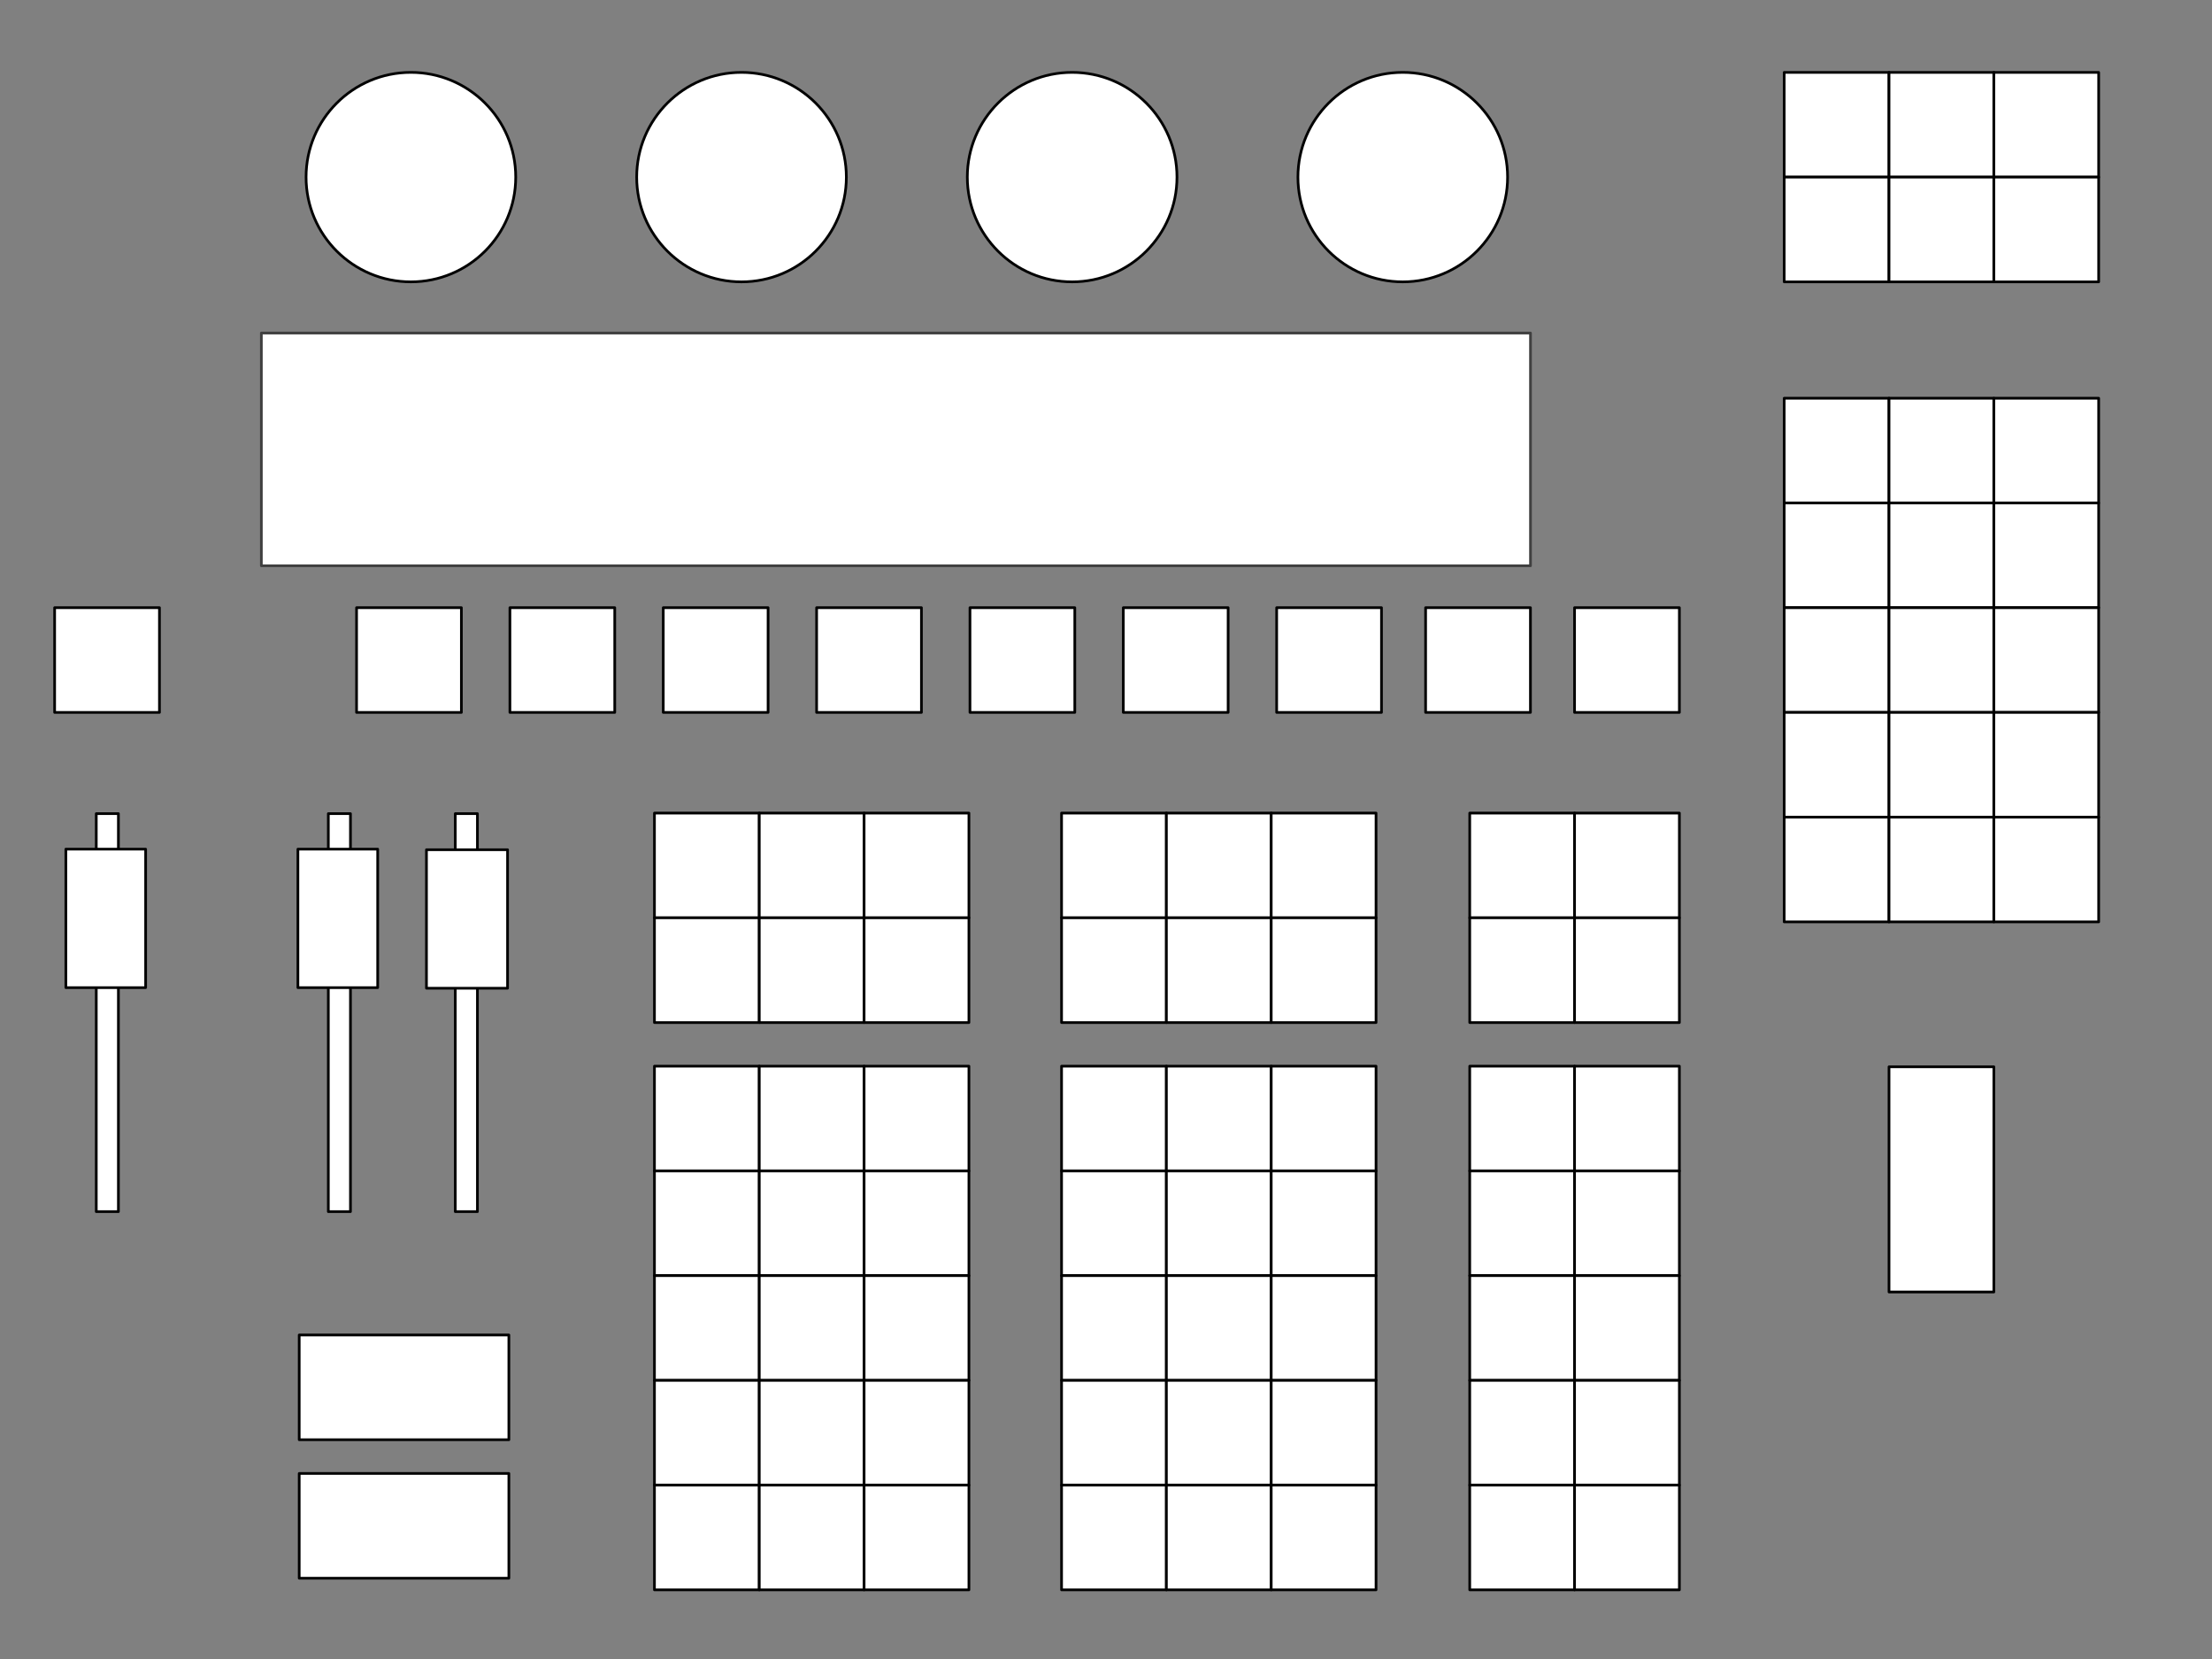 <?xml version="1.0" encoding="UTF-8" standalone="no"?>
<svg
   xmlns:v="http://schemas.microsoft.com/visio/2003/SVGExtensions/"
   xmlns:dc="http://purl.org/dc/elements/1.1/"
   xmlns:cc="http://creativecommons.org/ns#"
   xmlns:rdf="http://www.w3.org/1999/02/22-rdf-syntax-ns#"
   xmlns:svg="http://www.w3.org/2000/svg"
   xmlns="http://www.w3.org/2000/svg"
   xmlns:sodipodi="http://sodipodi.sourceforge.net/DTD/sodipodi-0.dtd"
   xmlns:inkscape="http://www.inkscape.org/namespaces/inkscape"
   width="400"
   height="300"
   viewBox="0 0 105.833 79.375"
   version="1.1"
   id="display_keyboard"
   inkscape:version="1.0.2 (e86c870879, 2021-01-15, custom)"
   sodipodi:docname="Keyboard Overlay Source.svg">
  <rect x="0" y="0" width="105.833" height="79.375" fill="#808080" stroke="none"/>
  <defs
     id="defs2" />
  <sodipodi:namedview
     id="base"
     pagecolor="#ffffff"
     bordercolor="#666666"
     borderopacity="1.0"
     inkscape:pageopacity="0.0"
     inkscape:pageshadow="2"
     inkscape:zoom="22.4"
     inkscape:cx="326.6323"
     inkscape:cy="196.30476"
     inkscape:document-units="mm"
     inkscape:current-layer="g519"
     inkscape:document-rotation="0"
     showgrid="false"
     inkscape:window-width="1920"
     inkscape:window-height="1051"
     inkscape:window-x="-9"
     inkscape:window-y="-9"
     inkscape:window-maximized="1"
     units="px" />
  <g
     inkscape:label="Layer 1"
     inkscape:groupmode="layer"
     id="layer1">
    <g
       style="font-size:12px;overflow:visible;color-interpolation-filters:sRGB;fill:none;fill-rule:evenodd;stroke-linecap:square;stroke-miterlimit:3"
       id="g835"
       transform="matrix(0.318,0,0,0.364,4.76,71.361)">
      <g
         v:mID="0"
         v:index="1"
         v:groupContext="foregroundPage"
         id="g519">
        <title
           id="title12">Page-1</title>
        <v:pageProperties
           v:drawingScale="0.0393701"
           v:pageScale="0.0393701"
           v:drawingUnits="24"
           v:shadowOffsetX="8.50394"
           v:shadowOffsetY="-8.50394" />
        <g
           id="shape92-1"
           v:mID="92"
           v:groupContext="shape"
           transform="matrix(0.535,0,0,0.467,34.43,-253.419)">
          <rect
             x="0"
             y="351.859"
             width="6.224"
             height="112.024"
             class="st1"
             id="rect16" />
        </g>
        <g
           id="Playback_1"
           v:mID="94"
           v:groupContext="shape"
           transform="matrix(0.535,0,0,0.467,29.852,-282.863)">
          <title
             id="title19">Playback 1</title>
          <rect
             x="0"
             y="424.904"
             width="22.438"
             height="38.979"
             class="st1"
             id="rect21" />
        </g>
        <g
           id="shape93-5"
           v:mID="93"
           v:groupContext="shape"
           transform="matrix(0.535,0,0,0.467,53.531,-253.419)">
          <rect
             x="0"
             y="351.859"
             width="6.224"
             height="112.024"
             class="st1"
             id="rect26" />
        </g>
        <g
           id="Playback_2"
           v:mID="95"
           v:groupContext="shape"
           transform="matrix(0.535,0,0,0.467,49.194,-282.787)">
          <title
             id="title29">Playback 2</title>
          <rect
             x="0"
             y="424.904"
             width="22.806"
             height="38.979"
             class="st1"
             id="rect31" />
        </g>
        <g
           id="stopback"
           v:mID="98"
           v:groupContext="shape"
           transform="matrix(0.535,0,0,0.467,30.049,-223.439)">
          <title
             id="title34">Stop Back</title>
          <rect
             x="0"
             y="434.403"
             width="58.96"
             height="29.48"
             class="st1"
             id="rect36" />
        </g>
        <g
           id="go"
           v:mID="99"
           v:groupContext="shape"
           transform="matrix(0.535,0,0,0.467,30.049,-205.237)">
          <title
             id="title39">Go</title>
          <rect
             x="0"
             y="434.403"
             width="58.96"
             height="29.48"
             class="st1"
             id="rect41" />
        </g>
        <g
           id="shape101-13"
           v:mID="101"
           v:groupContext="shape"
           transform="matrix(0.535,0,0,0.467,-0.485,-253.419)">
          <rect
             x="0"
             y="351.859"
             width="6.224"
             height="112.024"
             class="st1"
             id="rect46" />
        </g>
        <g
           id="Grandmaster"
           v:mID="102"
           v:groupContext="shape"
           transform="matrix(0.535,0,0,0.467,-5.063,-282.863)">
          <title
             id="title49">Grandmaster</title>
          <rect
             x="0"
             y="424.904"
             width="22.438"
             height="38.979"
             class="st1"
             id="rect51" />
        </g>
        <g
           id="blackout"
           v:mID="103"
           v:groupContext="shape"
           transform="matrix(0.535,0,0,0.467,-6.75,-319.038)">
          <title
             id="title54">Black Out</title>
          <rect
             x="0"
             y="434.403"
             width="29.48"
             height="29.48"
             class="st1"
             id="rect56" />
        </g>
        <g
           id="manual_wheel"
           v:mID="104"
           v:groupContext="shape"
           transform="matrix(0.535,0,0,0.467,269.246,-242.858)">
          <title
             id="title59">Manual Wheel</title>
          <rect
             x="0"
             y="400.501"
             width="29.48"
             height="63.382"
             class="st1"
             id="rect61" />
        </g>
        <g
           id="plus"
           v:mID="137"
           v:groupContext="shape"
           transform="matrix(0.535,0,0,0.467,144.75,-258.772)">
          <title
             id="title64">+</title>
          <rect
             x="0"
             y="434.403"
             width="29.48"
             height="29.48"
             class="st1"
             id="rect66" />
        </g>
        <g
           id="thru"
           v:mID="138"
           v:groupContext="shape"
           transform="matrix(0.535,0,0,0.467,160.521,-258.772)">
          <title
             id="title69">Thru</title>
          <rect
             x="0"
             y="434.403"
             width="29.48"
             height="29.48"
             class="st1"
             id="rect71" />
        </g>
        <g
           id="7"
           v:mID="139"
           v:groupContext="shape"
           transform="matrix(0.535,0,0,0.467,144.75,-245.006)">
          <title
             id="title74">7</title>
          <rect
             x="0"
             y="434.403"
             width="29.48"
             height="29.48"
             class="st1"
             id="rect76" />
        </g>
        <g
           id="8"
           v:mID="140"
           v:groupContext="shape"
           transform="matrix(0.535,0,0,0.467,160.521,-245.006)">
          <title
             id="title79">8</title>
          <rect
             x="0"
             y="434.403"
             width="29.48"
             height="29.48"
             class="st1"
             id="rect81" />
        </g>
        <g
           id="4"
           v:mID="141"
           v:groupContext="shape"
           transform="matrix(0.535,0,0,0.467,144.75,-231.24)">
          <title
             id="title84">4</title>
          <rect
             x="0"
             y="434.403"
             width="29.48"
             height="29.48"
             class="st1"
             id="rect86" />
        </g>
        <g
           id="5"
           v:mID="142"
           v:groupContext="shape"
           transform="matrix(0.535,0,0,0.467,160.521,-231.24)">
          <title
             id="title89">5</title>
          <rect
             x="0"
             y="434.403"
             width="29.48"
             height="29.48"
             class="st1"
             id="rect91" />
        </g>
        <g
           id="1"
           v:mID="143"
           v:groupContext="shape"
           transform="matrix(0.535,0,0,0.467,144.75,-217.474)">
          <title
             id="title94">1</title>
          <rect
             x="0"
             y="434.403"
             width="29.48"
             height="29.48"
             class="st1"
             id="rect96" />
        </g>
        <g
           id="2"
           v:mID="144"
           v:groupContext="shape"
           transform="matrix(0.535,0,0,0.467,160.521,-217.474)">
          <title
             id="title99">2</title>
          <rect
             x="0"
             y="434.403"
             width="29.48"
             height="29.48"
             class="st1"
             id="rect101" />
        </g>
        <g
           id="clear"
           v:mID="145"
           v:groupContext="shape"
           transform="matrix(0.535,0,0,0.467,144.75,-203.708)">
          <title
             id="title104">Clear</title>
          <rect
             x="0"
             y="434.403"
             width="29.48"
             height="29.48"
             class="st1"
             id="rect106" />
        </g>
        <g
           id="0"
           v:mID="146"
           v:groupContext="shape"
           transform="matrix(0.535,0,0,0.467,160.521,-203.708)">
          <title
             id="title109">0</title>
          <rect
             x="0"
             y="434.403"
             width="29.48"
             height="29.48"
             class="st1"
             id="rect111" />
        </g>
        <g
           id="minus"
           v:mID="147"
           v:groupContext="shape"
           transform="matrix(0.535,0,0,0.467,176.292,-258.772)">
          <title
             id="title114">-</title>
          <rect
             x="0"
             y="434.403"
             width="29.48"
             height="29.48"
             class="st1"
             id="rect116" />
        </g>
        <g
           id="9"
           v:mID="148"
           v:groupContext="shape"
           transform="matrix(0.535,0,0,0.467,176.292,-245.006)">
          <title
             id="title119">9</title>
          <rect
             x="0"
             y="434.403"
             width="29.48"
             height="29.48"
             class="st1"
             id="rect121" />
        </g>
        <g
           id="6"
           v:mID="149"
           v:groupContext="shape"
           transform="matrix(0.535,0,0,0.467,176.292,-231.24)">
          <title
             id="title124">6</title>
          <rect
             x="0"
             y="434.403"
             width="29.48"
             height="29.48"
             class="st1"
             id="rect126" />
        </g>
        <g
           id="3"
           v:mID="150"
           v:groupContext="shape"
           transform="matrix(0.535,0,0,0.467,176.292,-217.474)">
          <title
             id="title129">3</title>
          <rect
             x="0"
             y="434.403"
             width="29.48"
             height="29.48"
             class="st1"
             id="rect131" />
        </g>
        <g
           id="dot"
           v:mID="151"
           v:groupContext="shape"
           transform="matrix(0.535,0,0,0.467,176.292,-203.708)">
          <title
             id="title134">.</title>
          <rect
             x="0"
             y="434.403"
             width="29.48"
             height="29.48"
             class="st1"
             id="rect136" />
        </g>
        <g
           id="part"
           v:mID="153"
           v:groupContext="shape"
           transform="matrix(0.535,0,0,0.467,83.496,-258.772)">
          <title
             id="title139">Part</title>
          <rect
             x="0"
             y="434.403"
             width="29.48"
             height="29.48"
             class="st1"
             id="rect141" />
        </g>
        <g
           id="cue"
           v:mID="154"
           v:groupContext="shape"
           transform="matrix(0.535,0,0,0.467,99.268,-258.772)">
          <title
             id="title144">Cue</title>
          <rect
             x="0"
             y="434.403"
             width="29.48"
             height="29.48"
             class="st1"
             id="rect146" />
        </g>
        <g
           id="intpalette"
           v:mID="155"
           v:groupContext="shape"
           transform="matrix(0.535,0,0,0.467,83.496,-245.006)">
          <title
             id="title149">Int Palette</title>
          <rect
             x="0"
             y="434.403"
             width="29.48"
             height="29.48"
             class="st1"
             id="rect151" />
        </g>
        <g
           id="focuspalette"
           v:mID="156"
           v:groupContext="shape"
           transform="matrix(0.535,0,0,0.467,99.268,-245.006)">
          <title
             id="title154">Focus Palette</title>
          <rect
             x="0"
             y="434.403"
             width="29.48"
             height="29.48"
             class="st1"
             id="rect156" />
        </g>
        <g
           id="colorpalette"
           v:mID="157"
           v:groupContext="shape"
           transform="matrix(0.535,0,0,0.467,83.496,-231.24)">
          <title
             id="title159">Color Palette</title>
          <rect
             x="0"
             y="434.403"
             width="29.48"
             height="29.48"
             class="st1"
             id="rect161" />
        </g>
        <g
           id="beampalette"
           v:mID="158"
           v:groupContext="shape"
           transform="matrix(0.535,0,0,0.467,99.268,-231.24)">
          <title
             id="title164">Beam Palette</title>
          <rect
             x="0"
             y="434.403"
             width="29.48"
             height="29.48"
             class="st1"
             id="rect166" />
        </g>
        <g
           id="preset"
           v:mID="159"
           v:groupContext="shape"
           transform="matrix(0.535,0,0,0.467,83.496,-217.474)">
          <title
             id="title169">Preset</title>
          <rect
             x="0"
             y="434.403"
             width="29.48"
             height="29.48"
             class="st1"
             id="rect171" />
        </g>
        <g
           id="sub"
           v:mID="160"
           v:groupContext="shape"
           transform="matrix(0.535,0,0,0.467,99.268,-217.474)">
          <title
             id="title174">Sub</title>
          <rect
             x="0"
             y="434.403"
             width="29.48"
             height="29.48"
             class="st1"
             id="rect176" />
        </g>
        <g
           id="shift"
           v:mID="161"
           v:groupContext="shape"
           transform="matrix(0.535,0,0,0.467,83.496,-203.708)"
           inkscape:label="#Shift">
          <title
             id="title179">Shift</title>
          <rect
             x="0"
             y="434.403"
             width="29.48"
             height="29.48"
             class="st1"
             id="rect181" />
        </g>
        <g
           id="delay"
           v:mID="162"
           v:groupContext="shape"
           transform="matrix(0.535,0,0,0.467,99.268,-203.708)">
          <title
             id="title184">Delay</title>
          <rect
             x="0"
             y="434.403"
             width="29.48"
             height="29.48"
             class="st1"
             id="rect186" />
        </g>
        <g
           id="record"
           v:mID="163"
           v:groupContext="shape"
           transform="matrix(0.535,0,0,0.467,115.039,-258.772)">
          <title
             id="title189">Record</title>
          <rect
             x="0"
             y="434.403"
             width="29.48"
             height="29.48"
             class="st1"
             id="rect191" />
        </g>
        <g
           id="recordonly"
           v:mID="164"
           v:groupContext="shape"
           transform="matrix(0.535,0,0,0.467,115.039,-245.006)">
          <title
             id="title194">Record Only</title>
          <rect
             x="0"
             y="434.403"
             width="29.48"
             height="29.48"
             class="st1"
             id="rect196" />
        </g>
        <g
           id="update"
           v:mID="165"
           v:groupContext="shape"
           transform="matrix(0.535,0,0,0.467,115.039,-231.24)">
          <title
             id="title199">Update</title>
          <rect
             x="0"
             y="434.403"
             width="29.48"
             height="29.48"
             class="st1"
             id="rect201" />
        </g>
        <g
           id="group"
           v:mID="166"
           v:groupContext="shape"
           transform="matrix(0.535,0,0,0.467,115.039,-217.474)">
          <title
             id="title204">Group</title>
          <rect
             x="0"
             y="434.403"
             width="29.48"
             height="29.48"
             class="st1"
             id="rect206" />
        </g>
        <g
           id="time"
           v:mID="167"
           v:groupContext="shape"
           transform="matrix(0.535,0,0,0.467,115.039,-203.708)">
          <title
             id="title209">Time</title>
          <rect
             x="0"
             y="434.403"
             width="29.48"
             height="29.48"
             class="st1"
             id="rect211" />
        </g>
        <g
           id="macro"
           v:mID="169"
           v:groupContext="shape"
           transform="matrix(0.535,0,0,0.467,83.496,-292.041)">
          <title
             id="title214">Macro</title>
          <rect
             x="0"
             y="434.403"
             width="29.48"
             height="29.48"
             class="st1"
             id="rect216" />
        </g>
        <g
           id="learn"
           v:mID="170"
           v:groupContext="shape"
           transform="matrix(0.535,0,0,0.467,99.268,-292.041)">
          <title
             id="title219">Learn</title>
          <rect
             x="0"
             y="434.403"
             width="29.48"
             height="29.48"
             class="st1"
             id="rect221" />
        </g>
        <g
           id="delete"
           v:mID="171"
           v:groupContext="shape"
           transform="matrix(0.535,0,0,0.467,83.496,-278.275)">
          <title
             id="title224">Delete</title>
          <rect
             x="0"
             y="434.403"
             width="29.48"
             height="29.48"
             class="st1"
             id="rect226" />
        </g>
        <g
           id="help"
           v:mID="172"
           v:groupContext="shape"
           transform="matrix(0.535,0,0,0.467,99.268,-278.275)">
          <title
             id="title229">Help</title>
          <rect
             x="0"
             y="434.403"
             width="29.48"
             height="29.48"
             class="st1"
             id="rect231" />
        </g>
        <g
           id="labelnote"
           v:mID="179"
           v:groupContext="shape"
           transform="matrix(0.535,0,0,0.467,115.039,-292.041)">
          <title
             id="title234">Label/Note</title>
          <rect
             x="0"
             y="434.403"
             width="29.48"
             height="29.48"
             class="st1"
             id="rect236" />
        </g>
        <g
           id="effect"
           v:mID="180"
           v:groupContext="shape"
           transform="matrix(0.535,0,0,0.467,115.039,-278.275)">
          <title
             id="title239">Effect</title>
          <rect
             x="0"
             y="434.403"
             width="29.48"
             height="29.48"
             class="st1"
             id="rect241" />
        </g>
        <g
           id="about"
           v:mID="186"
           v:groupContext="shape"
           transform="matrix(0.535,0,0,0.467,144.75,-292.041)">
          <title
             id="title244">About</title>
          <rect
             x="0"
             y="434.403"
             width="29.48"
             height="29.48"
             class="st1"
             id="rect246" />
        </g>
        <g
           id="copyto"
           v:mID="187"
           v:groupContext="shape"
           transform="matrix(0.535,0,0,0.467,160.521,-292.041)">
          <title
             id="title249">Copy To</title>
          <rect
             x="0"
             y="434.403"
             width="29.48"
             height="29.48"
             class="st1"
             id="rect251" />
        </g>
        <g
           id="gotocue"
           v:mID="188"
           v:groupContext="shape"
           transform="matrix(0.535,0,0,0.467,144.75,-278.275)">
          <title
             id="title254">Go To Cue</title>
          <rect
             x="0"
             y="434.403"
             width="29.48"
             height="29.48"
             class="st1"
             id="rect256" />
        </g>
        <g
           id="block"
           v:mID="189"
           v:groupContext="shape"
           transform="matrix(0.535,0,0,0.467,160.521,-278.275)">
          <title
             id="title259">Block</title>
          <rect
             x="0"
             y="434.403"
             width="29.48"
             height="29.48"
             class="st1"
             id="rect261" />
        </g>
        <g
           id="recallfrom"
           v:mID="190"
           v:groupContext="shape"
           transform="matrix(0.535,0,0,0.467,176.292,-292.041)">
          <title
             id="title264">Recall From</title>
          <rect
             x="0"
             y="434.403"
             width="29.48"
             height="29.48"
             class="st1"
             id="rect266" />
        </g>
        <g
           id="undo"
           v:mID="191"
           v:groupContext="shape"
           transform="matrix(0.535,0,0,0.467,176.292,-278.275)">
          <title
             id="title269">Undo</title>
          <rect
             x="0"
             y="434.403"
             width="29.48"
             height="29.48"
             class="st1"
             id="rect271" />
        </g>
        <g
           id="park"
           v:mID="193"
           v:groupContext="shape"
           transform="matrix(0.535,0,0,0.467,206.161,-292.041)">
          <title
             id="title274">Park</title>
          <rect
             x="0"
             y="434.403"
             width="29.48"
             height="29.48"
             class="st1"
             id="rect276" />
        </g>
        <g
           id="last"
           v:mID="194"
           v:groupContext="shape"
           transform="matrix(0.535,0,0,0.467,221.932,-292.041)">
          <title
             id="title279">Last</title>
          <rect
             x="0"
             y="434.403"
             width="29.48"
             height="29.48"
             class="st1"
             id="rect281" />
        </g>
        <g
           id="capture"
           v:mID="195"
           v:groupContext="shape"
           transform="matrix(0.535,0,0,0.467,206.161,-278.275)">
          <title
             id="title284">Capture</title>
          <rect
             x="0"
             y="434.403"
             width="29.48"
             height="29.48"
             class="st1"
             id="rect286" />
        </g>
        <g
           id="next"
           v:mID="196"
           v:groupContext="shape"
           transform="matrix(0.535,0,0,0.467,221.932,-278.275)">
          <title
             id="title289">Next</title>
          <rect
             x="0"
             y="434.403"
             width="29.48"
             height="29.48"
             class="st1"
             id="rect291" />
        </g>
        <g
           id="slash"
           v:mID="105"
           v:groupContext="shape"
           transform="matrix(0.535,0,0,0.467,206.161,-258.772)">
          <title
             id="title294">/</title>
          <rect
             x="0"
             y="434.403"
             width="29.48"
             height="29.48"
             class="st1"
             id="rect296" />
        </g>
        <g
           id="sneak"
           v:mID="106"
           v:groupContext="shape"
           transform="matrix(0.535,0,0,0.467,221.932,-258.772)">
          <title
             id="title299">Sneak</title>
          <rect
             x="0"
             y="434.403"
             width="29.48"
             height="29.48"
             class="st1"
             id="rect301" />
        </g>
        <g
           id="remdim"
           v:mID="107"
           v:groupContext="shape"
           transform="matrix(0.535,0,0,0.467,206.161,-245.006)">
          <title
             id="title304">Rem Dim</title>
          <rect
             x="0"
             y="434.403"
             width="29.48"
             height="29.48"
             class="st1"
             id="rect306" />
        </g>
        <g
           id="home"
           v:mID="108"
           v:groupContext="shape"
           transform="matrix(0.535,0,0,0.467,221.932,-245.006)">
          <title
             id="title309">Home</title>
          <rect
             x="0"
             y="434.403"
             width="29.48"
             height="29.48"
             class="st1"
             id="rect311" />
        </g>
        <g
           id="out"
           v:mID="109"
           v:groupContext="shape"
           transform="matrix(0.535,0,0,0.467,206.161,-231.24)">
          <title
             id="title314">Out</title>
          <rect
             x="0"
             y="434.403"
             width="29.48"
             height="29.48"
             class="st1"
             id="rect316" />
        </g>
        <g
           id="selectlast"
           v:mID="110"
           v:groupContext="shape"
           transform="matrix(0.535,0,0,0.467,221.932,-231.24)">
          <title
             id="title319">Select Last</title>
          <rect
             x="0"
             y="434.403"
             width="29.48"
             height="29.48"
             class="st1"
             id="rect321" />
        </g>
        <g
           id="full"
           v:mID="111"
           v:groupContext="shape"
           transform="matrix(0.535,0,0,0.467,206.161,-217.474)">
          <title
             id="title324">Full</title>
          <rect
             x="0"
             y="434.403"
             width="29.48"
             height="29.48"
             class="st1"
             id="rect326" />
        </g>
        <g
           id="qonlytrack"
           v:mID="112"
           v:groupContext="shape"
           transform="matrix(0.535,0,0,0.467,221.932,-217.474)">
          <title
             id="title329">Q Only/Track</title>
          <rect
             x="0"
             y="434.403"
             width="29.48"
             height="29.48"
             class="st1"
             id="rect331" />
        </g>
        <g
           id="at"
           v:mID="113"
           v:groupContext="shape"
           transform="matrix(0.535,0,0,0.467,206.161,-203.708)">
          <title
             id="title334">At</title>
          <rect
             x="0"
             y="434.403"
             width="29.48"
             height="29.48"
             class="st1"
             id="rect336" />
        </g>
        <g
           id="enter"
           v:mID="114"
           v:groupContext="shape"
           transform="matrix(0.535,0,0,0.467,221.932,-203.708)">
          <title
             id="title339">Enter</title>
          <rect
             x="0"
             y="434.403"
             width="29.48"
             height="29.48"
             class="st1"
             id="rect341" />
        </g>
        <g
           id="live"
           v:mID="202"
           v:groupContext="shape"
           transform="matrix(0.535,0,0,0.467,253.474,-346.57)">
          <title
             id="title344">Live</title>
          <rect
             x="0"
             y="434.403"
             width="29.48"
             height="29.48"
             class="st1"
             id="rect346" />
        </g>
        <g
           id="blind"
           v:mID="203"
           v:groupContext="shape"
           transform="matrix(0.535,0,0,0.467,269.246,-346.57)">
          <title
             id="title349">Blind</title>
          <rect
             x="0"
             y="434.403"
             width="29.48"
             height="29.48"
             class="st1"
             id="rect351" />
        </g>
        <g
           id="format"
           v:mID="204"
           v:groupContext="shape"
           transform="matrix(0.535,0,0,0.467,253.474,-332.804)">
          <title
             id="title354">Format</title>
          <rect
             x="0"
             y="434.403"
             width="29.48"
             height="29.48"
             class="st1"
             id="rect356" />
        </g>
        <g
           id="expand"
           v:mID="205"
           v:groupContext="shape"
           transform="matrix(0.535,0,0,0.467,269.246,-332.804)">
          <title
             id="title359">Expand</title>
          <rect
             x="0"
             y="434.403"
             width="29.48"
             height="29.48"
             class="st1"
             id="rect361" />
        </g>
        <g
           id="tab"
           v:mID="206"
           v:groupContext="shape"
           transform="matrix(0.535,0,0,0.467,253.474,-319.038)">
          <title
             id="title364">Tab</title>
          <rect
             x="0"
             y="434.403"
             width="29.48"
             height="29.48"
             class="st1"
             id="rect366" />
        </g>
        <g
           id="flexi"
           v:mID="207"
           v:groupContext="shape"
           transform="matrix(0.535,0,0,0.467,269.246,-319.038)">
          <title
             id="title369">Flexi</title>
          <rect
             x="0"
             y="434.403"
             width="29.48"
             height="29.48"
             class="st1"
             id="rect371" />
        </g>
        <g
           id="escape"
           v:mID="208"
           v:groupContext="shape"
           transform="matrix(0.535,0,0,0.467,253.474,-305.271)">
          <title
             id="title374">Escape</title>
          <rect
             x="0"
             y="434.403"
             width="29.48"
             height="29.48"
             class="st1"
             id="rect376" />
        </g>
        <g
           id="pageup"
           v:mID="209"
           v:groupContext="shape"
           transform="matrix(0.535,0,0,0.467,269.246,-305.271)">
          <title
             id="title379">Page Up</title>
          <rect
             x="0"
             y="434.403"
             width="29.48"
             height="29.48"
             class="st1"
             id="rect381" />
        </g>
        <g
           id="pageleft"
           v:mID="210"
           v:groupContext="shape"
           transform="matrix(0.535,0,0,0.467,253.474,-291.505)">
          <title
             id="title384">Page Left</title>
          <rect
             x="0"
             y="434.403"
             width="29.48"
             height="29.48"
             class="st1"
             id="rect386" />
        </g>
        <g
           id="pagedown"
           v:mID="211"
           v:groupContext="shape"
           transform="matrix(0.535,0,0,0.467,269.246,-291.505)">
          <title
             id="title389">Page Down</title>
          <rect
             x="0"
             y="434.403"
             width="29.48"
             height="29.48"
             class="st1"
             id="rect391" />
        </g>
        <g
           id="displays"
           v:mID="212"
           v:groupContext="shape"
           transform="matrix(0.535,0,0,0.467,285.017,-346.57)">
          <title
             id="title394">Displays</title>
          <rect
             x="0"
             y="434.403"
             width="29.48"
             height="29.48"
             class="st1"
             id="rect396" />
        </g>
        <g
           id="data"
           v:mID="213"
           v:groupContext="shape"
           transform="matrix(0.535,0,0,0.467,285.017,-332.804)">
          <title
             id="title399">Data</title>
          <rect
             x="0"
             y="434.403"
             width="29.48"
             height="29.48"
             class="st1"
             id="rect401" />
        </g>
        <g
           id="scrolllock"
           v:mID="214"
           v:groupContext="shape"
           transform="matrix(0.535,0,0,0.467,285.017,-319.038)">
          <title
             id="title404">Scroll Lock</title>
          <rect
             x="0"
             y="434.403"
             width="29.48"
             height="29.48"
             class="st1"
             id="rect406" />
        </g>
        <g
           id="select"
           v:mID="215"
           v:groupContext="shape"
           transform="matrix(0.535,0,0,0.467,285.017,-305.271)">
          <title
             id="title409">Select</title>
          <rect
             x="0"
             y="434.403"
             width="29.48"
             height="29.48"
             class="st1"
             id="rect411" />
        </g>
        <g
           id="pageright"
           v:mID="216"
           v:groupContext="shape"
           transform="matrix(0.535,0,0,0.467,285.017,-291.505)">
          <title
             id="title414">Page Right</title>
          <rect
             x="0"
             y="434.403"
             width="29.48"
             height="29.48"
             class="st1"
             id="rect416" />
        </g>
        <g
           id="moresk"
           v:mID="82"
           v:groupContext="shape"
           transform="matrix(0.535,0,0,0.467,221.932,-319.038)">
          <title
             id="title419">More SK</title>
          <rect
             x="0"
             y="434.403"
             width="29.48"
             height="29.48"
             class="st1"
             id="rect421" />
        </g>
        <g
           id="s2"
           v:mID="83"
           v:groupContext="shape"
           transform="matrix(0.535,0,0,0.467,107.895,-319.038)">
          <title
             id="title424">S2</title>
          <rect
             x="0"
             y="434.403"
             width="29.48"
             height="29.48"
             class="st1"
             id="rect426" />
        </g>
        <g
           id="s3"
           v:mID="84"
           v:groupContext="shape"
           transform="matrix(0.535,0,0,0.467,130.968,-319.038)">
          <title
             id="title429">S3</title>
          <rect
             x="0"
             y="434.403"
             width="29.48"
             height="29.48"
             class="st1"
             id="rect431" />
        </g>
        <g
           id="s4"
           v:mID="85"
           v:groupContext="shape"
           transform="matrix(0.535,0,0,0.467,154.04,-319.038)">
          <title
             id="title434">S4</title>
          <rect
             x="0"
             y="434.403"
             width="29.48"
             height="29.48"
             class="st1"
             id="rect436" />
        </g>
        <g
           id="s5"
           v:mID="86"
           v:groupContext="shape"
           transform="matrix(0.535,0,0,0.467,177.113,-319.038)">
          <title
             id="title439">S5</title>
          <rect
             x="0"
             y="434.403"
             width="29.48"
             height="29.48"
             class="st1"
             id="rect441" />
        </g>
        <g
           id="s6"
           v:mID="87"
           v:groupContext="shape"
           transform="matrix(0.535,0,0,0.467,199.522,-319.038)">
          <title
             id="title444">S6</title>
          <rect
             x="0"
             y="434.403"
             width="29.48"
             height="29.48"
             class="st1"
             id="rect446" />
        </g>
        <g
           id="s1"
           v:mID="88"
           v:groupContext="shape"
           transform="matrix(0.535,0,0,0.467,84.822,-319.038)">
          <title
             id="title449">S1</title>
          <rect
             x="0"
             y="434.403"
             width="29.48"
             height="29.48"
             class="st1"
             id="rect451" />
        </g>
        <g
           id="fadercontrol"
           v:mID="89"
           v:groupContext="shape"
           transform="matrix(0.535,0,0,0.467,61.75,-319.038)">
          <title
             id="title454">Fader Control</title>
          <rect
             x="0"
             y="434.403"
             width="29.48"
             height="29.48"
             class="st1"
             id="rect456" />
        </g>
        <g
           id="load"
           v:mID="91"
           v:groupContext="shape"
           transform="matrix(0.535,0,0,0.467,38.677,-319.038)">
          <title
             id="title459">Load</title>
          <rect
             x="0"
             y="434.403"
             width="29.48"
             height="29.48"
             class="st1"
             id="rect461" />
        </g>
        <g
           id="focus"
           v:mID="220"
           v:groupContext="shape"
           transform="matrix(0.535,0,0,0.467,253.474,-389.398)">
          <title
             id="title464">Focus</title>
          <rect
             x="0"
             y="434.403"
             width="29.48"
             height="29.48"
             class="st1"
             id="rect466" />
        </g>
        <g
           id="color"
           v:mID="221"
           v:groupContext="shape"
           transform="matrix(0.535,0,0,0.467,269.246,-389.398)">
          <title
             id="title469">Color</title>
          <rect
             x="0"
             y="434.403"
             width="29.48"
             height="29.48"
             class="st1"
             id="rect471" />
        </g>
        <g
           id="form"
           v:mID="222"
           v:groupContext="shape"
           transform="matrix(0.535,0,0,0.467,253.474,-375.632)">
          <title
             id="title474">Form</title>
          <rect
             x="0"
             y="434.403"
             width="29.48"
             height="29.48"
             class="st1"
             id="rect476" />
        </g>
        <g
           id="image"
           v:mID="223"
           v:groupContext="shape"
           transform="matrix(0.535,0,0,0.467,269.246,-375.632)">
          <title
             id="title479">Image</title>
          <rect
             x="0"
             y="434.403"
             width="29.48"
             height="29.48"
             class="st1"
             id="rect481" />
        </g>
        <g
           id="intensity"
           v:mID="224"
           v:groupContext="shape"
           transform="matrix(0.535,0,0,0.467,285.017,-389.398)">
          <title
             id="title484">Custom</title>
          <rect
             x="0"
             y="434.403"
             width="29.48"
             height="29.48"
             class="st1"
             id="rect486" />
        </g>
        <g
           id="shutter"
           v:mID="225"
           v:groupContext="shape"
           transform="matrix(0.535,0,0,0.467,285.017,-375.632)">
          <title
             id="title489">Shutter</title>
          <rect
             x="0"
             y="434.403"
             width="29.48"
             height="29.48"
             class="st1"
             id="rect491" />
        </g>
        <g
           id="encoder4"
           v:mID="226"
           v:groupContext="shape"
           transform="matrix(0.535,0,0,0.467,180.313,-375.632)">
          <title
             id="title494">Encoder 4</title>
          <circle
             cx="29.48"
             cy="434.403"
             class="st1"
             id="ellipse496"
             r="29.48" />
        </g>
        <g
           id="encoder3"
           v:mID="241"
           v:groupContext="shape"
           transform="matrix(0.535,0,0,0.467,130.57,-375.632)">
          <title
             id="title499">Encoder 3</title>
          <circle
             cx="29.48"
             cy="434.403"
             class="st1"
             id="ellipse501"
             r="29.48" />
        </g>
        <g
           id="encoder2"
           v:mID="242"
           v:groupContext="shape"
           transform="matrix(0.535,0,0,0.467,80.825,-375.632)">
          <title
             id="title504">Encoder 2</title>
          <circle
             cx="29.48"
             cy="434.403"
             class="st1"
             id="ellipse506"
             r="29.48" />
        </g>
        <g
           id="encoder1"
           v:mID="243"
           v:groupContext="shape"
           transform="matrix(0.535,0,0,0.467,31.081,-375.632)">
          <title
             id="title509">Encoder 1</title>
          <circle
             cx="29.48"
             cy="434.403"
             class="st1"
             id="ellipse511"
             r="29.48" />
        </g>
        <g
           id="Display"
           v:mID="246"
           v:groupContext="shape"
           transform="matrix(0.535,0,0,0.467,24.354,-338.311)">
          <title
             id="title514">Display</title>
          <rect
             x="0"
             y="398.372"
             width="356.911"
             height="65.511"
             class="st2"
             id="rect516" />
        </g>
      </g>
    </g>
  </g>
  <style
     type="text/css"
     id="style10"><![CDATA[
		.st1 {fill:#ffffff;stroke:#000000;stroke-linecap:round;stroke-linejoin:round;stroke-width:0.75}
		.st2 {fill:#ffffff;stroke:#3f3f3f;stroke-linecap:round;stroke-linejoin:round;stroke-width:0.75}
		.st3 {fill:none;fill-rule:evenodd;font-size:12px;overflow:visible;stroke-linecap:square;stroke-miterlimit:3}
	]]></style>
</svg>

